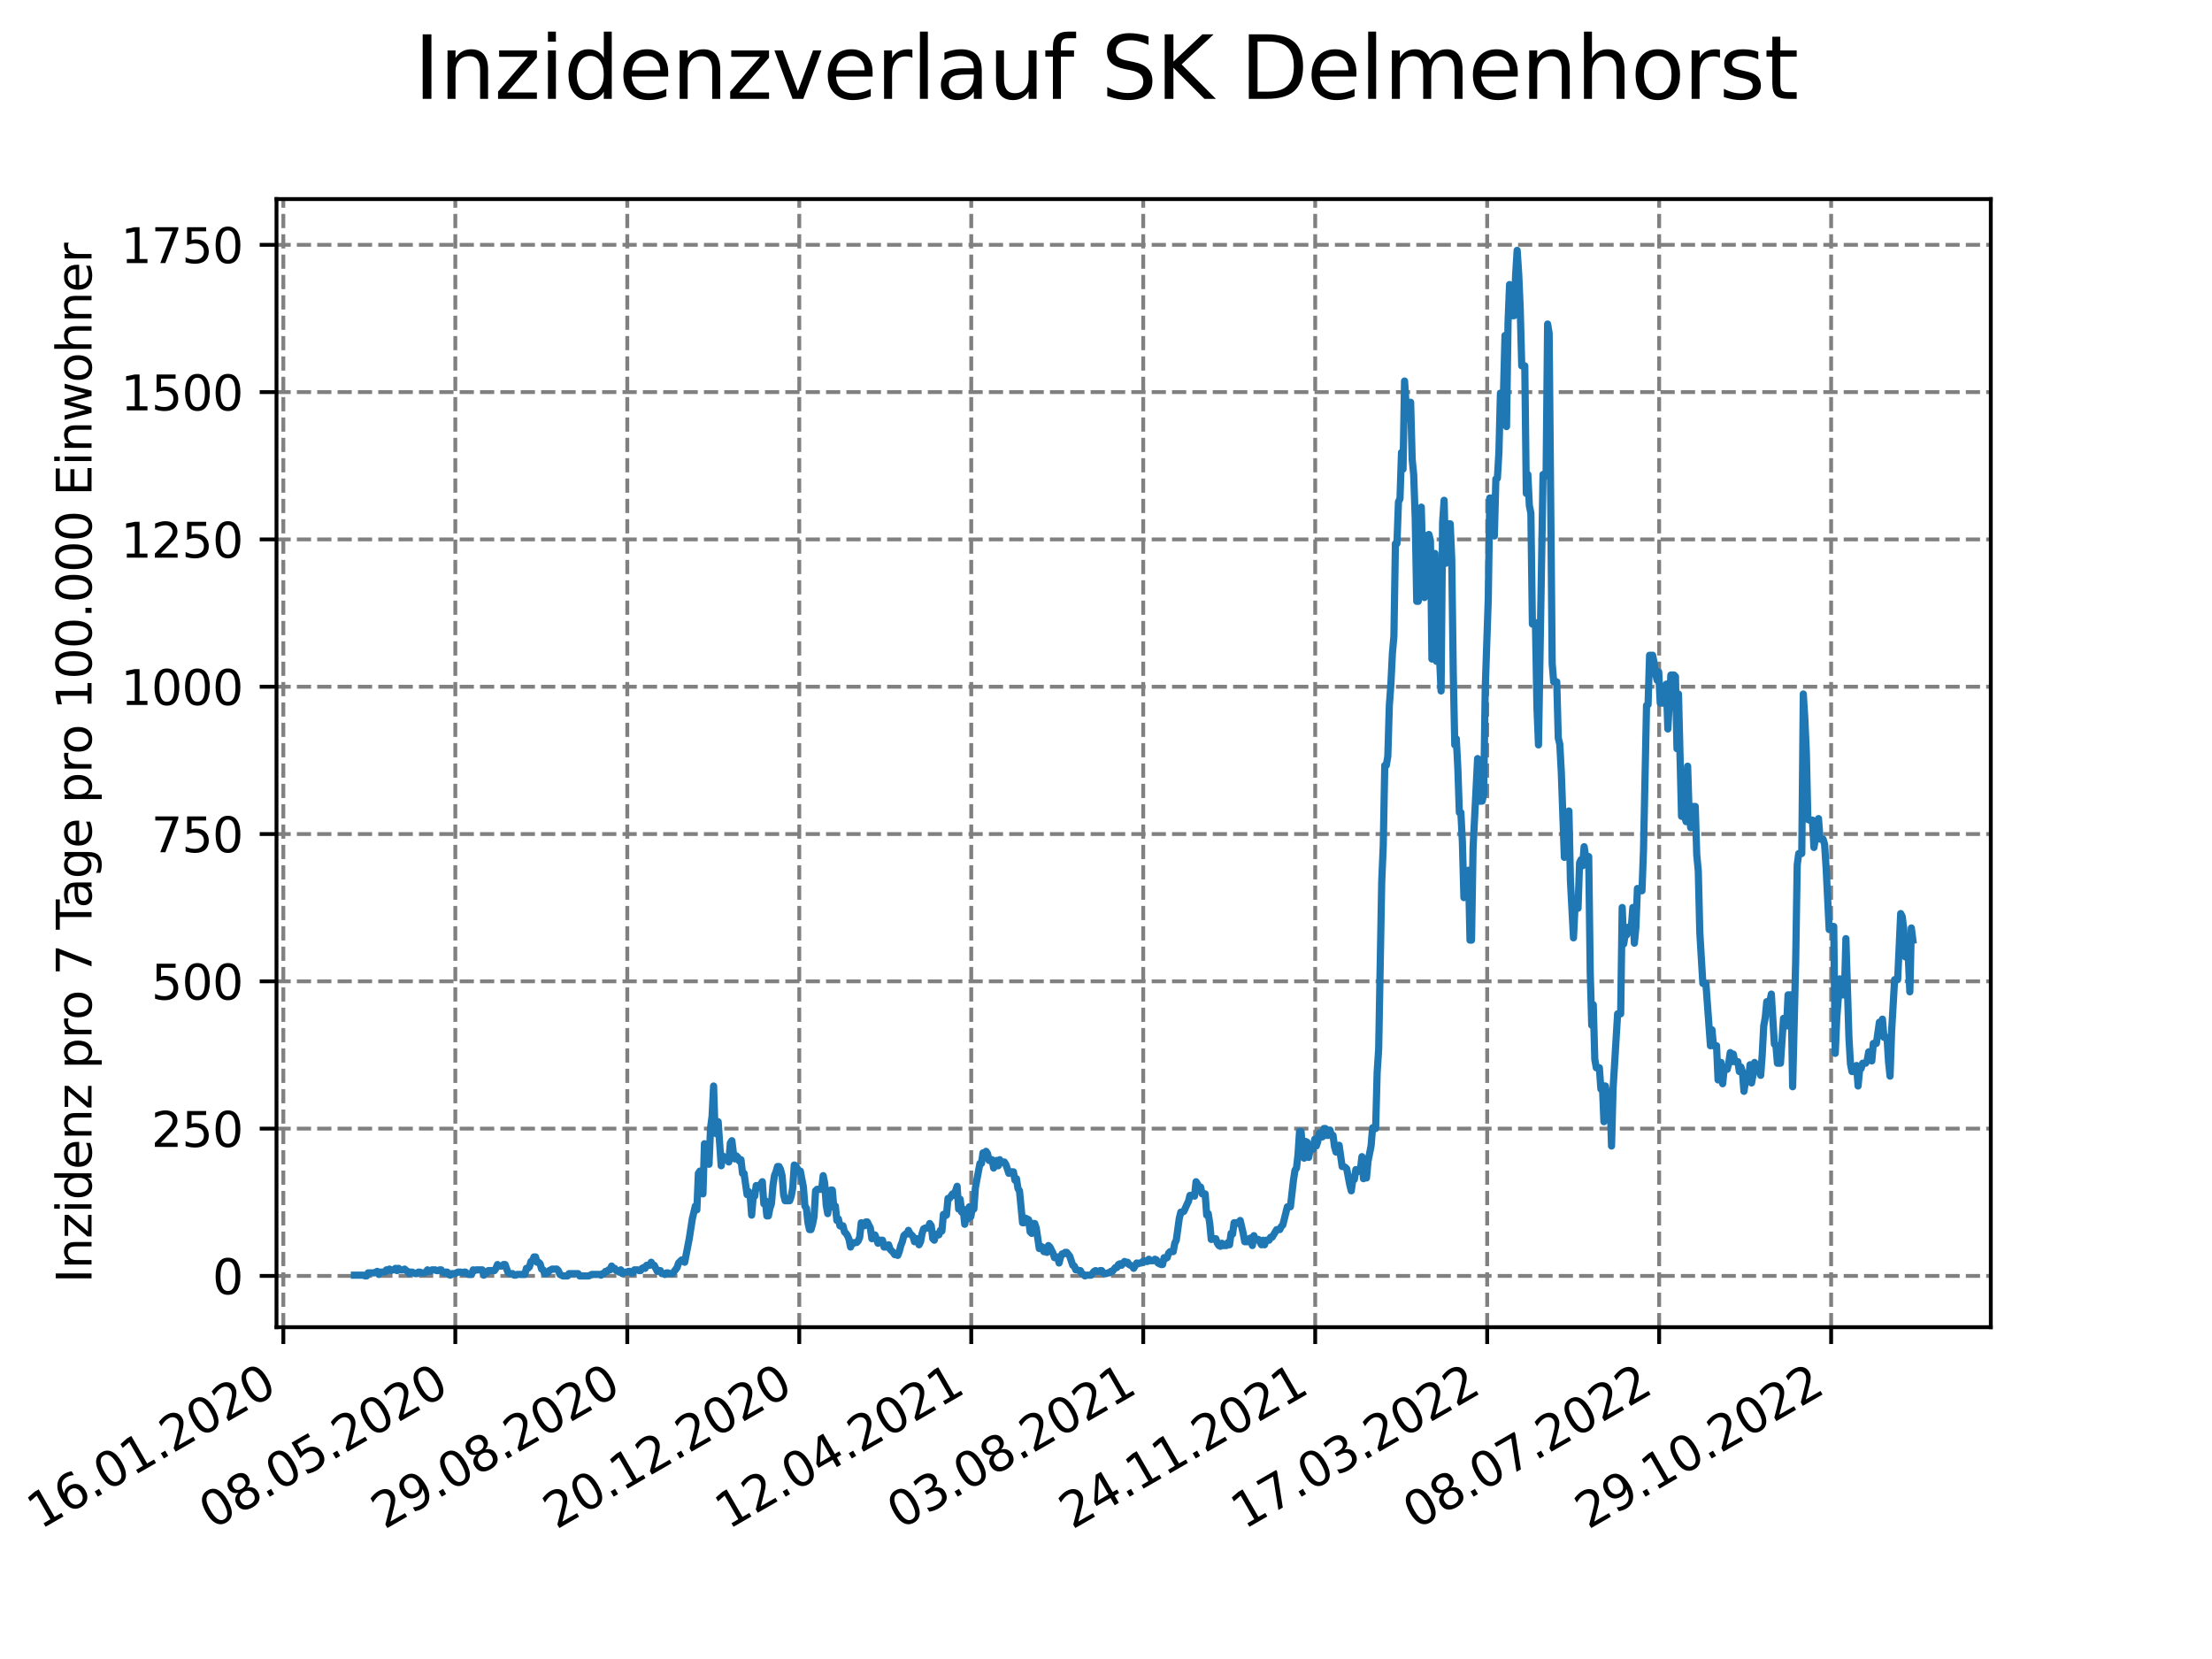 <?xml version="1.0" encoding="utf-8" standalone="no"?>
<!DOCTYPE svg PUBLIC "-//W3C//DTD SVG 1.1//EN"
  "http://www.w3.org/Graphics/SVG/1.1/DTD/svg11.dtd">
<svg xmlns:xlink="http://www.w3.org/1999/xlink" width="460.8pt" height="345.6pt" viewBox="0 0 460.8 345.6" xmlns="http://www.w3.org/2000/svg" version="1.1">
 <defs>
  <style type="text/css">*{stroke-linejoin: round; stroke-linecap: butt}</style>
 </defs>
 <g id="figure_1">
  <g id="patch_1">
   <path d="M 0 345.6 
L 460.8 345.6 
L 460.8 0 
L 0 0 
z
" style="fill: #ffffff"/>
  </g>
  <g id="axes_1">
   <g id="patch_2">
    <path d="M 57.6 276.48 
L 414.72 276.48 
L 414.72 41.472 
L 57.6 41.472 
z
" style="fill: #ffffff"/>
   </g>
   <g id="matplotlib.axis_1">
    <g id="xtick_1">
     <g id="line2d_1">
      <path d="M 59.024 276.48 
L 59.024 41.472 
" clip-path="url(#p17c57b63ce)" style="fill: none; stroke-dasharray: 2.96,1.28; stroke-dashoffset: 0; stroke: #808080; stroke-width: 0.8"/>
     </g>
     <g id="line2d_2">
      <defs>
       <path id="m2fcbf7b77a" d="M 0 0 
L 0 3.5 
" style="stroke: #000000; stroke-width: 0.8"/>
      </defs>
      <g>
       <use xlink:href="#m2fcbf7b77a" x="59.024" y="276.48" style="stroke: #000000; stroke-width: 0.8"/>
      </g>
     </g>
     <g id="text_1">
      <!-- 16.01.2020 -->
      <g transform="translate(8.399 318.689) rotate(-30) scale(0.1 -0.1)">
       <defs>
        <path id="DejaVuSans-31" d="M 794 531 
L 1825 531 
L 1825 4091 
L 703 3866 
L 703 4441 
L 1819 4666 
L 2450 4666 
L 2450 531 
L 3481 531 
L 3481 0 
L 794 0 
L 794 531 
z
" transform="scale(0.016)"/>
        <path id="DejaVuSans-36" d="M 2113 2584 
Q 1688 2584 1439 2293 
Q 1191 2003 1191 1497 
Q 1191 994 1439 701 
Q 1688 409 2113 409 
Q 2538 409 2786 701 
Q 3034 994 3034 1497 
Q 3034 2003 2786 2293 
Q 2538 2584 2113 2584 
z
M 3366 4563 
L 3366 3988 
Q 3128 4100 2886 4159 
Q 2644 4219 2406 4219 
Q 1781 4219 1451 3797 
Q 1122 3375 1075 2522 
Q 1259 2794 1537 2939 
Q 1816 3084 2150 3084 
Q 2853 3084 3261 2657 
Q 3669 2231 3669 1497 
Q 3669 778 3244 343 
Q 2819 -91 2113 -91 
Q 1303 -91 875 529 
Q 447 1150 447 2328 
Q 447 3434 972 4092 
Q 1497 4750 2381 4750 
Q 2619 4750 2861 4703 
Q 3103 4656 3366 4563 
z
" transform="scale(0.016)"/>
        <path id="DejaVuSans-2e" d="M 684 794 
L 1344 794 
L 1344 0 
L 684 0 
L 684 794 
z
" transform="scale(0.016)"/>
        <path id="DejaVuSans-30" d="M 2034 4250 
Q 1547 4250 1301 3770 
Q 1056 3291 1056 2328 
Q 1056 1369 1301 889 
Q 1547 409 2034 409 
Q 2525 409 2770 889 
Q 3016 1369 3016 2328 
Q 3016 3291 2770 3770 
Q 2525 4250 2034 4250 
z
M 2034 4750 
Q 2819 4750 3233 4129 
Q 3647 3509 3647 2328 
Q 3647 1150 3233 529 
Q 2819 -91 2034 -91 
Q 1250 -91 836 529 
Q 422 1150 422 2328 
Q 422 3509 836 4129 
Q 1250 4750 2034 4750 
z
" transform="scale(0.016)"/>
        <path id="DejaVuSans-32" d="M 1228 531 
L 3431 531 
L 3431 0 
L 469 0 
L 469 531 
Q 828 903 1448 1529 
Q 2069 2156 2228 2338 
Q 2531 2678 2651 2914 
Q 2772 3150 2772 3378 
Q 2772 3750 2511 3984 
Q 2250 4219 1831 4219 
Q 1534 4219 1204 4116 
Q 875 4013 500 3803 
L 500 4441 
Q 881 4594 1212 4672 
Q 1544 4750 1819 4750 
Q 2544 4750 2975 4387 
Q 3406 4025 3406 3419 
Q 3406 3131 3298 2873 
Q 3191 2616 2906 2266 
Q 2828 2175 2409 1742 
Q 1991 1309 1228 531 
z
" transform="scale(0.016)"/>
       </defs>
       <use xlink:href="#DejaVuSans-31"/>
       <use xlink:href="#DejaVuSans-36" x="63.623"/>
       <use xlink:href="#DejaVuSans-2e" x="127.246"/>
       <use xlink:href="#DejaVuSans-30" x="159.033"/>
       <use xlink:href="#DejaVuSans-31" x="222.656"/>
       <use xlink:href="#DejaVuSans-2e" x="286.279"/>
       <use xlink:href="#DejaVuSans-32" x="318.066"/>
       <use xlink:href="#DejaVuSans-30" x="381.689"/>
       <use xlink:href="#DejaVuSans-32" x="445.312"/>
       <use xlink:href="#DejaVuSans-30" x="508.936"/>
      </g>
     </g>
    </g>
    <g id="xtick_2">
     <g id="line2d_3">
      <path d="M 94.85 276.48 
L 94.85 41.472 
" clip-path="url(#p17c57b63ce)" style="fill: none; stroke-dasharray: 2.96,1.28; stroke-dashoffset: 0; stroke: #808080; stroke-width: 0.8"/>
     </g>
     <g id="line2d_4">
      <g>
       <use xlink:href="#m2fcbf7b77a" x="94.85" y="276.48" style="stroke: #000000; stroke-width: 0.8"/>
      </g>
     </g>
     <g id="text_2">
      <!-- 08.05.2020 -->
      <g transform="translate(44.225 318.689) rotate(-30) scale(0.1 -0.1)">
       <defs>
        <path id="DejaVuSans-38" d="M 2034 2216 
Q 1584 2216 1326 1975 
Q 1069 1734 1069 1313 
Q 1069 891 1326 650 
Q 1584 409 2034 409 
Q 2484 409 2743 651 
Q 3003 894 3003 1313 
Q 3003 1734 2745 1975 
Q 2488 2216 2034 2216 
z
M 1403 2484 
Q 997 2584 770 2862 
Q 544 3141 544 3541 
Q 544 4100 942 4425 
Q 1341 4750 2034 4750 
Q 2731 4750 3128 4425 
Q 3525 4100 3525 3541 
Q 3525 3141 3298 2862 
Q 3072 2584 2669 2484 
Q 3125 2378 3379 2068 
Q 3634 1759 3634 1313 
Q 3634 634 3220 271 
Q 2806 -91 2034 -91 
Q 1263 -91 848 271 
Q 434 634 434 1313 
Q 434 1759 690 2068 
Q 947 2378 1403 2484 
z
M 1172 3481 
Q 1172 3119 1398 2916 
Q 1625 2713 2034 2713 
Q 2441 2713 2670 2916 
Q 2900 3119 2900 3481 
Q 2900 3844 2670 4047 
Q 2441 4250 2034 4250 
Q 1625 4250 1398 4047 
Q 1172 3844 1172 3481 
z
" transform="scale(0.016)"/>
        <path id="DejaVuSans-35" d="M 691 4666 
L 3169 4666 
L 3169 4134 
L 1269 4134 
L 1269 2991 
Q 1406 3038 1543 3061 
Q 1681 3084 1819 3084 
Q 2600 3084 3056 2656 
Q 3513 2228 3513 1497 
Q 3513 744 3044 326 
Q 2575 -91 1722 -91 
Q 1428 -91 1123 -41 
Q 819 9 494 109 
L 494 744 
Q 775 591 1075 516 
Q 1375 441 1709 441 
Q 2250 441 2565 725 
Q 2881 1009 2881 1497 
Q 2881 1984 2565 2268 
Q 2250 2553 1709 2553 
Q 1456 2553 1204 2497 
Q 953 2441 691 2322 
L 691 4666 
z
" transform="scale(0.016)"/>
       </defs>
       <use xlink:href="#DejaVuSans-30"/>
       <use xlink:href="#DejaVuSans-38" x="63.623"/>
       <use xlink:href="#DejaVuSans-2e" x="127.246"/>
       <use xlink:href="#DejaVuSans-30" x="159.033"/>
       <use xlink:href="#DejaVuSans-35" x="222.656"/>
       <use xlink:href="#DejaVuSans-2e" x="286.279"/>
       <use xlink:href="#DejaVuSans-32" x="318.066"/>
       <use xlink:href="#DejaVuSans-30" x="381.689"/>
       <use xlink:href="#DejaVuSans-32" x="445.312"/>
       <use xlink:href="#DejaVuSans-30" x="508.936"/>
      </g>
     </g>
    </g>
    <g id="xtick_3">
     <g id="line2d_5">
      <path d="M 130.676 276.48 
L 130.676 41.472 
" clip-path="url(#p17c57b63ce)" style="fill: none; stroke-dasharray: 2.96,1.28; stroke-dashoffset: 0; stroke: #808080; stroke-width: 0.8"/>
     </g>
     <g id="line2d_6">
      <g>
       <use xlink:href="#m2fcbf7b77a" x="130.676" y="276.48" style="stroke: #000000; stroke-width: 0.8"/>
      </g>
     </g>
     <g id="text_3">
      <!-- 29.08.2020 -->
      <g transform="translate(80.051 318.689) rotate(-30) scale(0.1 -0.1)">
       <defs>
        <path id="DejaVuSans-39" d="M 703 97 
L 703 672 
Q 941 559 1184 500 
Q 1428 441 1663 441 
Q 2288 441 2617 861 
Q 2947 1281 2994 2138 
Q 2813 1869 2534 1725 
Q 2256 1581 1919 1581 
Q 1219 1581 811 2004 
Q 403 2428 403 3163 
Q 403 3881 828 4315 
Q 1253 4750 1959 4750 
Q 2769 4750 3195 4129 
Q 3622 3509 3622 2328 
Q 3622 1225 3098 567 
Q 2575 -91 1691 -91 
Q 1453 -91 1209 -44 
Q 966 3 703 97 
z
M 1959 2075 
Q 2384 2075 2632 2365 
Q 2881 2656 2881 3163 
Q 2881 3666 2632 3958 
Q 2384 4250 1959 4250 
Q 1534 4250 1286 3958 
Q 1038 3666 1038 3163 
Q 1038 2656 1286 2365 
Q 1534 2075 1959 2075 
z
" transform="scale(0.016)"/>
       </defs>
       <use xlink:href="#DejaVuSans-32"/>
       <use xlink:href="#DejaVuSans-39" x="63.623"/>
       <use xlink:href="#DejaVuSans-2e" x="127.246"/>
       <use xlink:href="#DejaVuSans-30" x="159.033"/>
       <use xlink:href="#DejaVuSans-38" x="222.656"/>
       <use xlink:href="#DejaVuSans-2e" x="286.279"/>
       <use xlink:href="#DejaVuSans-32" x="318.066"/>
       <use xlink:href="#DejaVuSans-30" x="381.689"/>
       <use xlink:href="#DejaVuSans-32" x="445.312"/>
       <use xlink:href="#DejaVuSans-30" x="508.936"/>
      </g>
     </g>
    </g>
    <g id="xtick_4">
     <g id="line2d_7">
      <path d="M 166.502 276.48 
L 166.502 41.472 
" clip-path="url(#p17c57b63ce)" style="fill: none; stroke-dasharray: 2.96,1.28; stroke-dashoffset: 0; stroke: #808080; stroke-width: 0.8"/>
     </g>
     <g id="line2d_8">
      <g>
       <use xlink:href="#m2fcbf7b77a" x="166.502" y="276.48" style="stroke: #000000; stroke-width: 0.8"/>
      </g>
     </g>
     <g id="text_4">
      <!-- 20.12.2020 -->
      <g transform="translate(115.877 318.689) rotate(-30) scale(0.1 -0.1)">
       <use xlink:href="#DejaVuSans-32"/>
       <use xlink:href="#DejaVuSans-30" x="63.623"/>
       <use xlink:href="#DejaVuSans-2e" x="127.246"/>
       <use xlink:href="#DejaVuSans-31" x="159.033"/>
       <use xlink:href="#DejaVuSans-32" x="222.656"/>
       <use xlink:href="#DejaVuSans-2e" x="286.279"/>
       <use xlink:href="#DejaVuSans-32" x="318.066"/>
       <use xlink:href="#DejaVuSans-30" x="381.689"/>
       <use xlink:href="#DejaVuSans-32" x="445.312"/>
       <use xlink:href="#DejaVuSans-30" x="508.936"/>
      </g>
     </g>
    </g>
    <g id="xtick_5">
     <g id="line2d_9">
      <path d="M 202.329 276.48 
L 202.329 41.472 
" clip-path="url(#p17c57b63ce)" style="fill: none; stroke-dasharray: 2.96,1.28; stroke-dashoffset: 0; stroke: #808080; stroke-width: 0.8"/>
     </g>
     <g id="line2d_10">
      <g>
       <use xlink:href="#m2fcbf7b77a" x="202.329" y="276.48" style="stroke: #000000; stroke-width: 0.8"/>
      </g>
     </g>
     <g id="text_5">
      <!-- 12.04.2021 -->
      <g transform="translate(151.703 318.689) rotate(-30) scale(0.1 -0.1)">
       <defs>
        <path id="DejaVuSans-34" d="M 2419 4116 
L 825 1625 
L 2419 1625 
L 2419 4116 
z
M 2253 4666 
L 3047 4666 
L 3047 1625 
L 3713 1625 
L 3713 1100 
L 3047 1100 
L 3047 0 
L 2419 0 
L 2419 1100 
L 313 1100 
L 313 1709 
L 2253 4666 
z
" transform="scale(0.016)"/>
       </defs>
       <use xlink:href="#DejaVuSans-31"/>
       <use xlink:href="#DejaVuSans-32" x="63.623"/>
       <use xlink:href="#DejaVuSans-2e" x="127.246"/>
       <use xlink:href="#DejaVuSans-30" x="159.033"/>
       <use xlink:href="#DejaVuSans-34" x="222.656"/>
       <use xlink:href="#DejaVuSans-2e" x="286.279"/>
       <use xlink:href="#DejaVuSans-32" x="318.066"/>
       <use xlink:href="#DejaVuSans-30" x="381.689"/>
       <use xlink:href="#DejaVuSans-32" x="445.312"/>
       <use xlink:href="#DejaVuSans-31" x="508.936"/>
      </g>
     </g>
    </g>
    <g id="xtick_6">
     <g id="line2d_11">
      <path d="M 238.155 276.48 
L 238.155 41.472 
" clip-path="url(#p17c57b63ce)" style="fill: none; stroke-dasharray: 2.96,1.28; stroke-dashoffset: 0; stroke: #808080; stroke-width: 0.8"/>
     </g>
     <g id="line2d_12">
      <g>
       <use xlink:href="#m2fcbf7b77a" x="238.155" y="276.48" style="stroke: #000000; stroke-width: 0.8"/>
      </g>
     </g>
     <g id="text_6">
      <!-- 03.08.2021 -->
      <g transform="translate(187.53 318.689) rotate(-30) scale(0.1 -0.1)">
       <defs>
        <path id="DejaVuSans-33" d="M 2597 2516 
Q 3050 2419 3304 2112 
Q 3559 1806 3559 1356 
Q 3559 666 3084 287 
Q 2609 -91 1734 -91 
Q 1441 -91 1130 -33 
Q 819 25 488 141 
L 488 750 
Q 750 597 1062 519 
Q 1375 441 1716 441 
Q 2309 441 2620 675 
Q 2931 909 2931 1356 
Q 2931 1769 2642 2001 
Q 2353 2234 1838 2234 
L 1294 2234 
L 1294 2753 
L 1863 2753 
Q 2328 2753 2575 2939 
Q 2822 3125 2822 3475 
Q 2822 3834 2567 4026 
Q 2313 4219 1838 4219 
Q 1578 4219 1281 4162 
Q 984 4106 628 3988 
L 628 4550 
Q 988 4650 1302 4700 
Q 1616 4750 1894 4750 
Q 2613 4750 3031 4423 
Q 3450 4097 3450 3541 
Q 3450 3153 3228 2886 
Q 3006 2619 2597 2516 
z
" transform="scale(0.016)"/>
       </defs>
       <use xlink:href="#DejaVuSans-30"/>
       <use xlink:href="#DejaVuSans-33" x="63.623"/>
       <use xlink:href="#DejaVuSans-2e" x="127.246"/>
       <use xlink:href="#DejaVuSans-30" x="159.033"/>
       <use xlink:href="#DejaVuSans-38" x="222.656"/>
       <use xlink:href="#DejaVuSans-2e" x="286.279"/>
       <use xlink:href="#DejaVuSans-32" x="318.066"/>
       <use xlink:href="#DejaVuSans-30" x="381.689"/>
       <use xlink:href="#DejaVuSans-32" x="445.312"/>
       <use xlink:href="#DejaVuSans-31" x="508.936"/>
      </g>
     </g>
    </g>
    <g id="xtick_7">
     <g id="line2d_13">
      <path d="M 273.981 276.48 
L 273.981 41.472 
" clip-path="url(#p17c57b63ce)" style="fill: none; stroke-dasharray: 2.96,1.28; stroke-dashoffset: 0; stroke: #808080; stroke-width: 0.8"/>
     </g>
     <g id="line2d_14">
      <g>
       <use xlink:href="#m2fcbf7b77a" x="273.981" y="276.48" style="stroke: #000000; stroke-width: 0.8"/>
      </g>
     </g>
     <g id="text_7">
      <!-- 24.11.2021 -->
      <g transform="translate(223.356 318.689) rotate(-30) scale(0.1 -0.1)">
       <use xlink:href="#DejaVuSans-32"/>
       <use xlink:href="#DejaVuSans-34" x="63.623"/>
       <use xlink:href="#DejaVuSans-2e" x="127.246"/>
       <use xlink:href="#DejaVuSans-31" x="159.033"/>
       <use xlink:href="#DejaVuSans-31" x="222.656"/>
       <use xlink:href="#DejaVuSans-2e" x="286.279"/>
       <use xlink:href="#DejaVuSans-32" x="318.066"/>
       <use xlink:href="#DejaVuSans-30" x="381.689"/>
       <use xlink:href="#DejaVuSans-32" x="445.312"/>
       <use xlink:href="#DejaVuSans-31" x="508.936"/>
      </g>
     </g>
    </g>
    <g id="xtick_8">
     <g id="line2d_15">
      <path d="M 309.807 276.48 
L 309.807 41.472 
" clip-path="url(#p17c57b63ce)" style="fill: none; stroke-dasharray: 2.96,1.28; stroke-dashoffset: 0; stroke: #808080; stroke-width: 0.8"/>
     </g>
     <g id="line2d_16">
      <g>
       <use xlink:href="#m2fcbf7b77a" x="309.807" y="276.48" style="stroke: #000000; stroke-width: 0.8"/>
      </g>
     </g>
     <g id="text_8">
      <!-- 17.03.2022 -->
      <g transform="translate(259.182 318.689) rotate(-30) scale(0.1 -0.1)">
       <defs>
        <path id="DejaVuSans-37" d="M 525 4666 
L 3525 4666 
L 3525 4397 
L 1831 0 
L 1172 0 
L 2766 4134 
L 525 4134 
L 525 4666 
z
" transform="scale(0.016)"/>
       </defs>
       <use xlink:href="#DejaVuSans-31"/>
       <use xlink:href="#DejaVuSans-37" x="63.623"/>
       <use xlink:href="#DejaVuSans-2e" x="127.246"/>
       <use xlink:href="#DejaVuSans-30" x="159.033"/>
       <use xlink:href="#DejaVuSans-33" x="222.656"/>
       <use xlink:href="#DejaVuSans-2e" x="286.279"/>
       <use xlink:href="#DejaVuSans-32" x="318.066"/>
       <use xlink:href="#DejaVuSans-30" x="381.689"/>
       <use xlink:href="#DejaVuSans-32" x="445.312"/>
       <use xlink:href="#DejaVuSans-32" x="508.936"/>
      </g>
     </g>
    </g>
    <g id="xtick_9">
     <g id="line2d_17">
      <path d="M 345.633 276.48 
L 345.633 41.472 
" clip-path="url(#p17c57b63ce)" style="fill: none; stroke-dasharray: 2.96,1.28; stroke-dashoffset: 0; stroke: #808080; stroke-width: 0.8"/>
     </g>
     <g id="line2d_18">
      <g>
       <use xlink:href="#m2fcbf7b77a" x="345.633" y="276.48" style="stroke: #000000; stroke-width: 0.8"/>
      </g>
     </g>
     <g id="text_9">
      <!-- 08.07.2022 -->
      <g transform="translate(295.008 318.689) rotate(-30) scale(0.1 -0.1)">
       <use xlink:href="#DejaVuSans-30"/>
       <use xlink:href="#DejaVuSans-38" x="63.623"/>
       <use xlink:href="#DejaVuSans-2e" x="127.246"/>
       <use xlink:href="#DejaVuSans-30" x="159.033"/>
       <use xlink:href="#DejaVuSans-37" x="222.656"/>
       <use xlink:href="#DejaVuSans-2e" x="286.279"/>
       <use xlink:href="#DejaVuSans-32" x="318.066"/>
       <use xlink:href="#DejaVuSans-30" x="381.689"/>
       <use xlink:href="#DejaVuSans-32" x="445.312"/>
       <use xlink:href="#DejaVuSans-32" x="508.936"/>
      </g>
     </g>
    </g>
    <g id="xtick_10">
     <g id="line2d_19">
      <path d="M 381.459 276.48 
L 381.459 41.472 
" clip-path="url(#p17c57b63ce)" style="fill: none; stroke-dasharray: 2.96,1.28; stroke-dashoffset: 0; stroke: #808080; stroke-width: 0.8"/>
     </g>
     <g id="line2d_20">
      <g>
       <use xlink:href="#m2fcbf7b77a" x="381.459" y="276.48" style="stroke: #000000; stroke-width: 0.8"/>
      </g>
     </g>
     <g id="text_10">
      <!-- 29.10.2022 -->
      <g transform="translate(330.834 318.689) rotate(-30) scale(0.1 -0.1)">
       <use xlink:href="#DejaVuSans-32"/>
       <use xlink:href="#DejaVuSans-39" x="63.623"/>
       <use xlink:href="#DejaVuSans-2e" x="127.246"/>
       <use xlink:href="#DejaVuSans-31" x="159.033"/>
       <use xlink:href="#DejaVuSans-30" x="222.656"/>
       <use xlink:href="#DejaVuSans-2e" x="286.279"/>
       <use xlink:href="#DejaVuSans-32" x="318.066"/>
       <use xlink:href="#DejaVuSans-30" x="381.689"/>
       <use xlink:href="#DejaVuSans-32" x="445.312"/>
       <use xlink:href="#DejaVuSans-32" x="508.936"/>
      </g>
     </g>
    </g>
   </g>
   <g id="matplotlib.axis_2">
    <g id="ytick_1">
     <g id="line2d_21">
      <path d="M 57.6 265.798 
L 414.72 265.798 
" clip-path="url(#p17c57b63ce)" style="fill: none; stroke-dasharray: 2.96,1.28; stroke-dashoffset: 0; stroke: #808080; stroke-width: 0.8"/>
     </g>
     <g id="line2d_22">
      <defs>
       <path id="m9d7d6c6b9c" d="M 0 0 
L -3.5 0 
" style="stroke: #000000; stroke-width: 0.8"/>
      </defs>
      <g>
       <use xlink:href="#m9d7d6c6b9c" x="57.6" y="265.798" style="stroke: #000000; stroke-width: 0.8"/>
      </g>
     </g>
     <g id="text_11">
      <!-- 0 -->
      <g transform="translate(44.237 269.597) scale(0.1 -0.1)">
       <use xlink:href="#DejaVuSans-30"/>
      </g>
     </g>
    </g>
    <g id="ytick_2">
     <g id="line2d_23">
      <path d="M 57.6 235.113 
L 414.72 235.113 
" clip-path="url(#p17c57b63ce)" style="fill: none; stroke-dasharray: 2.96,1.28; stroke-dashoffset: 0; stroke: #808080; stroke-width: 0.8"/>
     </g>
     <g id="line2d_24">
      <g>
       <use xlink:href="#m9d7d6c6b9c" x="57.6" y="235.113" style="stroke: #000000; stroke-width: 0.8"/>
      </g>
     </g>
     <g id="text_12">
      <!-- 250 -->
      <g transform="translate(31.512 238.912) scale(0.1 -0.1)">
       <use xlink:href="#DejaVuSans-32"/>
       <use xlink:href="#DejaVuSans-35" x="63.623"/>
       <use xlink:href="#DejaVuSans-30" x="127.246"/>
      </g>
     </g>
    </g>
    <g id="ytick_3">
     <g id="line2d_25">
      <path d="M 57.6 204.427 
L 414.72 204.427 
" clip-path="url(#p17c57b63ce)" style="fill: none; stroke-dasharray: 2.96,1.28; stroke-dashoffset: 0; stroke: #808080; stroke-width: 0.8"/>
     </g>
     <g id="line2d_26">
      <g>
       <use xlink:href="#m9d7d6c6b9c" x="57.6" y="204.427" style="stroke: #000000; stroke-width: 0.8"/>
      </g>
     </g>
     <g id="text_13">
      <!-- 500 -->
      <g transform="translate(31.512 208.227) scale(0.1 -0.1)">
       <use xlink:href="#DejaVuSans-35"/>
       <use xlink:href="#DejaVuSans-30" x="63.623"/>
       <use xlink:href="#DejaVuSans-30" x="127.246"/>
      </g>
     </g>
    </g>
    <g id="ytick_4">
     <g id="line2d_27">
      <path d="M 57.6 173.742 
L 414.72 173.742 
" clip-path="url(#p17c57b63ce)" style="fill: none; stroke-dasharray: 2.96,1.28; stroke-dashoffset: 0; stroke: #808080; stroke-width: 0.8"/>
     </g>
     <g id="line2d_28">
      <g>
       <use xlink:href="#m9d7d6c6b9c" x="57.6" y="173.742" style="stroke: #000000; stroke-width: 0.8"/>
      </g>
     </g>
     <g id="text_14">
      <!-- 750 -->
      <g transform="translate(31.512 177.542) scale(0.1 -0.1)">
       <use xlink:href="#DejaVuSans-37"/>
       <use xlink:href="#DejaVuSans-35" x="63.623"/>
       <use xlink:href="#DejaVuSans-30" x="127.246"/>
      </g>
     </g>
    </g>
    <g id="ytick_5">
     <g id="line2d_29">
      <path d="M 57.6 143.057 
L 414.72 143.057 
" clip-path="url(#p17c57b63ce)" style="fill: none; stroke-dasharray: 2.96,1.28; stroke-dashoffset: 0; stroke: #808080; stroke-width: 0.8"/>
     </g>
     <g id="line2d_30">
      <g>
       <use xlink:href="#m9d7d6c6b9c" x="57.6" y="143.057" style="stroke: #000000; stroke-width: 0.8"/>
      </g>
     </g>
     <g id="text_15">
      <!-- 1000 -->
      <g transform="translate(25.15 146.856) scale(0.1 -0.1)">
       <use xlink:href="#DejaVuSans-31"/>
       <use xlink:href="#DejaVuSans-30" x="63.623"/>
       <use xlink:href="#DejaVuSans-30" x="127.246"/>
       <use xlink:href="#DejaVuSans-30" x="190.869"/>
      </g>
     </g>
    </g>
    <g id="ytick_6">
     <g id="line2d_31">
      <path d="M 57.6 112.372 
L 414.72 112.372 
" clip-path="url(#p17c57b63ce)" style="fill: none; stroke-dasharray: 2.96,1.28; stroke-dashoffset: 0; stroke: #808080; stroke-width: 0.8"/>
     </g>
     <g id="line2d_32">
      <g>
       <use xlink:href="#m9d7d6c6b9c" x="57.6" y="112.372" style="stroke: #000000; stroke-width: 0.8"/>
      </g>
     </g>
     <g id="text_16">
      <!-- 1250 -->
      <g transform="translate(25.15 116.171) scale(0.1 -0.1)">
       <use xlink:href="#DejaVuSans-31"/>
       <use xlink:href="#DejaVuSans-32" x="63.623"/>
       <use xlink:href="#DejaVuSans-35" x="127.246"/>
       <use xlink:href="#DejaVuSans-30" x="190.869"/>
      </g>
     </g>
    </g>
    <g id="ytick_7">
     <g id="line2d_33">
      <path d="M 57.6 81.687 
L 414.72 81.687 
" clip-path="url(#p17c57b63ce)" style="fill: none; stroke-dasharray: 2.96,1.28; stroke-dashoffset: 0; stroke: #808080; stroke-width: 0.8"/>
     </g>
     <g id="line2d_34">
      <g>
       <use xlink:href="#m9d7d6c6b9c" x="57.6" y="81.687" style="stroke: #000000; stroke-width: 0.8"/>
      </g>
     </g>
     <g id="text_17">
      <!-- 1500 -->
      <g transform="translate(25.15 85.486) scale(0.1 -0.1)">
       <use xlink:href="#DejaVuSans-31"/>
       <use xlink:href="#DejaVuSans-35" x="63.623"/>
       <use xlink:href="#DejaVuSans-30" x="127.246"/>
       <use xlink:href="#DejaVuSans-30" x="190.869"/>
      </g>
     </g>
    </g>
    <g id="ytick_8">
     <g id="line2d_35">
      <path d="M 57.6 51.002 
L 414.72 51.002 
" clip-path="url(#p17c57b63ce)" style="fill: none; stroke-dasharray: 2.96,1.28; stroke-dashoffset: 0; stroke: #808080; stroke-width: 0.8"/>
     </g>
     <g id="line2d_36">
      <g>
       <use xlink:href="#m9d7d6c6b9c" x="57.6" y="51.002" style="stroke: #000000; stroke-width: 0.8"/>
      </g>
     </g>
     <g id="text_18">
      <!-- 1750 -->
      <g transform="translate(25.15 54.801) scale(0.1 -0.1)">
       <use xlink:href="#DejaVuSans-31"/>
       <use xlink:href="#DejaVuSans-37" x="63.623"/>
       <use xlink:href="#DejaVuSans-35" x="127.246"/>
       <use xlink:href="#DejaVuSans-30" x="190.869"/>
      </g>
     </g>
    </g>
    <g id="text_19">
     <!-- Inzidenz pro 7 Tage pro 100.000 Einwohner -->
     <g transform="translate(19.07 267.301) rotate(-90) scale(0.1 -0.1)">
      <defs>
       <path id="DejaVuSans-49" d="M 628 4666 
L 1259 4666 
L 1259 0 
L 628 0 
L 628 4666 
z
" transform="scale(0.016)"/>
       <path id="DejaVuSans-6e" d="M 3513 2113 
L 3513 0 
L 2938 0 
L 2938 2094 
Q 2938 2591 2744 2837 
Q 2550 3084 2163 3084 
Q 1697 3084 1428 2787 
Q 1159 2491 1159 1978 
L 1159 0 
L 581 0 
L 581 3500 
L 1159 3500 
L 1159 2956 
Q 1366 3272 1645 3428 
Q 1925 3584 2291 3584 
Q 2894 3584 3203 3211 
Q 3513 2838 3513 2113 
z
" transform="scale(0.016)"/>
       <path id="DejaVuSans-7a" d="M 353 3500 
L 3084 3500 
L 3084 2975 
L 922 459 
L 3084 459 
L 3084 0 
L 275 0 
L 275 525 
L 2438 3041 
L 353 3041 
L 353 3500 
z
" transform="scale(0.016)"/>
       <path id="DejaVuSans-69" d="M 603 3500 
L 1178 3500 
L 1178 0 
L 603 0 
L 603 3500 
z
M 603 4863 
L 1178 4863 
L 1178 4134 
L 603 4134 
L 603 4863 
z
" transform="scale(0.016)"/>
       <path id="DejaVuSans-64" d="M 2906 2969 
L 2906 4863 
L 3481 4863 
L 3481 0 
L 2906 0 
L 2906 525 
Q 2725 213 2448 61 
Q 2172 -91 1784 -91 
Q 1150 -91 751 415 
Q 353 922 353 1747 
Q 353 2572 751 3078 
Q 1150 3584 1784 3584 
Q 2172 3584 2448 3432 
Q 2725 3281 2906 2969 
z
M 947 1747 
Q 947 1113 1208 752 
Q 1469 391 1925 391 
Q 2381 391 2643 752 
Q 2906 1113 2906 1747 
Q 2906 2381 2643 2742 
Q 2381 3103 1925 3103 
Q 1469 3103 1208 2742 
Q 947 2381 947 1747 
z
" transform="scale(0.016)"/>
       <path id="DejaVuSans-65" d="M 3597 1894 
L 3597 1613 
L 953 1613 
Q 991 1019 1311 708 
Q 1631 397 2203 397 
Q 2534 397 2845 478 
Q 3156 559 3463 722 
L 3463 178 
Q 3153 47 2828 -22 
Q 2503 -91 2169 -91 
Q 1331 -91 842 396 
Q 353 884 353 1716 
Q 353 2575 817 3079 
Q 1281 3584 2069 3584 
Q 2775 3584 3186 3129 
Q 3597 2675 3597 1894 
z
M 3022 2063 
Q 3016 2534 2758 2815 
Q 2500 3097 2075 3097 
Q 1594 3097 1305 2825 
Q 1016 2553 972 2059 
L 3022 2063 
z
" transform="scale(0.016)"/>
       <path id="DejaVuSans-20" transform="scale(0.016)"/>
       <path id="DejaVuSans-70" d="M 1159 525 
L 1159 -1331 
L 581 -1331 
L 581 3500 
L 1159 3500 
L 1159 2969 
Q 1341 3281 1617 3432 
Q 1894 3584 2278 3584 
Q 2916 3584 3314 3078 
Q 3713 2572 3713 1747 
Q 3713 922 3314 415 
Q 2916 -91 2278 -91 
Q 1894 -91 1617 61 
Q 1341 213 1159 525 
z
M 3116 1747 
Q 3116 2381 2855 2742 
Q 2594 3103 2138 3103 
Q 1681 3103 1420 2742 
Q 1159 2381 1159 1747 
Q 1159 1113 1420 752 
Q 1681 391 2138 391 
Q 2594 391 2855 752 
Q 3116 1113 3116 1747 
z
" transform="scale(0.016)"/>
       <path id="DejaVuSans-72" d="M 2631 2963 
Q 2534 3019 2420 3045 
Q 2306 3072 2169 3072 
Q 1681 3072 1420 2755 
Q 1159 2438 1159 1844 
L 1159 0 
L 581 0 
L 581 3500 
L 1159 3500 
L 1159 2956 
Q 1341 3275 1631 3429 
Q 1922 3584 2338 3584 
Q 2397 3584 2469 3576 
Q 2541 3569 2628 3553 
L 2631 2963 
z
" transform="scale(0.016)"/>
       <path id="DejaVuSans-6f" d="M 1959 3097 
Q 1497 3097 1228 2736 
Q 959 2375 959 1747 
Q 959 1119 1226 758 
Q 1494 397 1959 397 
Q 2419 397 2687 759 
Q 2956 1122 2956 1747 
Q 2956 2369 2687 2733 
Q 2419 3097 1959 3097 
z
M 1959 3584 
Q 2709 3584 3137 3096 
Q 3566 2609 3566 1747 
Q 3566 888 3137 398 
Q 2709 -91 1959 -91 
Q 1206 -91 779 398 
Q 353 888 353 1747 
Q 353 2609 779 3096 
Q 1206 3584 1959 3584 
z
" transform="scale(0.016)"/>
       <path id="DejaVuSans-54" d="M -19 4666 
L 3928 4666 
L 3928 4134 
L 2272 4134 
L 2272 0 
L 1638 0 
L 1638 4134 
L -19 4134 
L -19 4666 
z
" transform="scale(0.016)"/>
       <path id="DejaVuSans-61" d="M 2194 1759 
Q 1497 1759 1228 1600 
Q 959 1441 959 1056 
Q 959 750 1161 570 
Q 1363 391 1709 391 
Q 2188 391 2477 730 
Q 2766 1069 2766 1631 
L 2766 1759 
L 2194 1759 
z
M 3341 1997 
L 3341 0 
L 2766 0 
L 2766 531 
Q 2569 213 2275 61 
Q 1981 -91 1556 -91 
Q 1019 -91 701 211 
Q 384 513 384 1019 
Q 384 1609 779 1909 
Q 1175 2209 1959 2209 
L 2766 2209 
L 2766 2266 
Q 2766 2663 2505 2880 
Q 2244 3097 1772 3097 
Q 1472 3097 1187 3025 
Q 903 2953 641 2809 
L 641 3341 
Q 956 3463 1253 3523 
Q 1550 3584 1831 3584 
Q 2591 3584 2966 3190 
Q 3341 2797 3341 1997 
z
" transform="scale(0.016)"/>
       <path id="DejaVuSans-67" d="M 2906 1791 
Q 2906 2416 2648 2759 
Q 2391 3103 1925 3103 
Q 1463 3103 1205 2759 
Q 947 2416 947 1791 
Q 947 1169 1205 825 
Q 1463 481 1925 481 
Q 2391 481 2648 825 
Q 2906 1169 2906 1791 
z
M 3481 434 
Q 3481 -459 3084 -895 
Q 2688 -1331 1869 -1331 
Q 1566 -1331 1297 -1286 
Q 1028 -1241 775 -1147 
L 775 -588 
Q 1028 -725 1275 -790 
Q 1522 -856 1778 -856 
Q 2344 -856 2625 -561 
Q 2906 -266 2906 331 
L 2906 616 
Q 2728 306 2450 153 
Q 2172 0 1784 0 
Q 1141 0 747 490 
Q 353 981 353 1791 
Q 353 2603 747 3093 
Q 1141 3584 1784 3584 
Q 2172 3584 2450 3431 
Q 2728 3278 2906 2969 
L 2906 3500 
L 3481 3500 
L 3481 434 
z
" transform="scale(0.016)"/>
       <path id="DejaVuSans-45" d="M 628 4666 
L 3578 4666 
L 3578 4134 
L 1259 4134 
L 1259 2753 
L 3481 2753 
L 3481 2222 
L 1259 2222 
L 1259 531 
L 3634 531 
L 3634 0 
L 628 0 
L 628 4666 
z
" transform="scale(0.016)"/>
       <path id="DejaVuSans-77" d="M 269 3500 
L 844 3500 
L 1563 769 
L 2278 3500 
L 2956 3500 
L 3675 769 
L 4391 3500 
L 4966 3500 
L 4050 0 
L 3372 0 
L 2619 2869 
L 1863 0 
L 1184 0 
L 269 3500 
z
" transform="scale(0.016)"/>
       <path id="DejaVuSans-68" d="M 3513 2113 
L 3513 0 
L 2938 0 
L 2938 2094 
Q 2938 2591 2744 2837 
Q 2550 3084 2163 3084 
Q 1697 3084 1428 2787 
Q 1159 2491 1159 1978 
L 1159 0 
L 581 0 
L 581 4863 
L 1159 4863 
L 1159 2956 
Q 1366 3272 1645 3428 
Q 1925 3584 2291 3584 
Q 2894 3584 3203 3211 
Q 3513 2838 3513 2113 
z
" transform="scale(0.016)"/>
      </defs>
      <use xlink:href="#DejaVuSans-49"/>
      <use xlink:href="#DejaVuSans-6e" x="29.492"/>
      <use xlink:href="#DejaVuSans-7a" x="92.871"/>
      <use xlink:href="#DejaVuSans-69" x="145.361"/>
      <use xlink:href="#DejaVuSans-64" x="173.145"/>
      <use xlink:href="#DejaVuSans-65" x="236.621"/>
      <use xlink:href="#DejaVuSans-6e" x="298.145"/>
      <use xlink:href="#DejaVuSans-7a" x="361.523"/>
      <use xlink:href="#DejaVuSans-20" x="414.014"/>
      <use xlink:href="#DejaVuSans-70" x="445.801"/>
      <use xlink:href="#DejaVuSans-72" x="509.277"/>
      <use xlink:href="#DejaVuSans-6f" x="548.141"/>
      <use xlink:href="#DejaVuSans-20" x="609.322"/>
      <use xlink:href="#DejaVuSans-37" x="641.109"/>
      <use xlink:href="#DejaVuSans-20" x="704.732"/>
      <use xlink:href="#DejaVuSans-54" x="736.52"/>
      <use xlink:href="#DejaVuSans-61" x="781.104"/>
      <use xlink:href="#DejaVuSans-67" x="842.383"/>
      <use xlink:href="#DejaVuSans-65" x="905.859"/>
      <use xlink:href="#DejaVuSans-20" x="967.383"/>
      <use xlink:href="#DejaVuSans-70" x="999.17"/>
      <use xlink:href="#DejaVuSans-72" x="1062.646"/>
      <use xlink:href="#DejaVuSans-6f" x="1101.51"/>
      <use xlink:href="#DejaVuSans-20" x="1162.691"/>
      <use xlink:href="#DejaVuSans-31" x="1194.479"/>
      <use xlink:href="#DejaVuSans-30" x="1258.102"/>
      <use xlink:href="#DejaVuSans-30" x="1321.725"/>
      <use xlink:href="#DejaVuSans-2e" x="1385.348"/>
      <use xlink:href="#DejaVuSans-30" x="1417.135"/>
      <use xlink:href="#DejaVuSans-30" x="1480.758"/>
      <use xlink:href="#DejaVuSans-30" x="1544.381"/>
      <use xlink:href="#DejaVuSans-20" x="1608.004"/>
      <use xlink:href="#DejaVuSans-45" x="1639.791"/>
      <use xlink:href="#DejaVuSans-69" x="1702.975"/>
      <use xlink:href="#DejaVuSans-6e" x="1730.758"/>
      <use xlink:href="#DejaVuSans-77" x="1794.137"/>
      <use xlink:href="#DejaVuSans-6f" x="1875.924"/>
      <use xlink:href="#DejaVuSans-68" x="1937.105"/>
      <use xlink:href="#DejaVuSans-6e" x="2000.484"/>
      <use xlink:href="#DejaVuSans-65" x="2063.863"/>
      <use xlink:href="#DejaVuSans-72" x="2125.387"/>
     </g>
    </g>
   </g>
   <g id="line2d_37">
    <path d="M 73.833 265.64 
L 75.735 265.64 
L 76.052 265.798 
L 76.369 265.798 
L 76.686 265.165 
L 77.954 265.165 
L 78.588 264.848 
L 78.905 265.481 
L 79.222 265.007 
L 80.174 265.007 
L 80.491 264.532 
L 80.808 264.69 
L 81.125 264.374 
L 81.442 264.69 
L 81.759 264.532 
L 82.076 264.532 
L 82.393 264.215 
L 82.71 264.69 
L 83.027 264.215 
L 83.344 264.532 
L 83.978 264.532 
L 84.295 264.374 
L 84.612 264.69 
L 84.929 264.848 
L 85.246 265.323 
L 85.563 265.007 
L 85.88 265.007 
L 86.515 265.323 
L 86.832 265.323 
L 87.149 265.007 
L 87.466 265.007 
L 87.783 265.165 
L 88.417 265.165 
L 88.734 265.007 
L 89.051 264.532 
L 89.368 264.848 
L 89.685 264.848 
L 90.002 264.532 
L 90.636 264.532 
L 90.953 264.69 
L 91.27 264.69 
L 91.587 264.532 
L 91.904 264.532 
L 92.221 265.007 
L 92.538 265.165 
L 92.855 265.007 
L 93.172 265.007 
L 93.49 265.481 
L 93.807 265.64 
L 94.124 265.323 
L 94.758 265.323 
L 95.392 265.007 
L 96.026 265.007 
L 96.343 265.165 
L 96.66 265.007 
L 96.977 265.007 
L 97.294 265.323 
L 97.611 265.481 
L 98.245 265.481 
L 98.562 264.532 
L 98.879 264.69 
L 99.196 264.532 
L 100.465 264.532 
L 100.782 265.64 
L 101.099 265.165 
L 101.416 265.165 
L 101.733 264.69 
L 103.001 264.69 
L 103.318 264.215 
L 103.635 263.424 
L 103.952 263.741 
L 104.586 263.741 
L 104.903 263.424 
L 105.22 263.424 
L 105.854 265.165 
L 106.171 265.323 
L 106.805 265.323 
L 107.123 265.64 
L 107.44 265.64 
L 107.757 265.481 
L 109.342 265.481 
L 109.659 264.215 
L 109.976 264.215 
L 110.293 263.899 
L 110.61 262.791 
L 110.927 262.633 
L 111.244 261.841 
L 111.561 261.841 
L 111.878 262.949 
L 112.195 262.949 
L 112.512 263.266 
L 112.829 264.374 
L 113.146 264.532 
L 113.463 265.323 
L 113.78 265.323 
L 114.097 265.165 
L 114.415 264.69 
L 115.049 264.374 
L 116 264.374 
L 116.317 264.69 
L 116.634 265.481 
L 117.268 265.798 
L 118.219 265.798 
L 118.536 265.323 
L 120.438 265.323 
L 120.755 265.798 
L 122.658 265.798 
L 123.292 265.481 
L 124.877 265.481 
L 125.194 265.64 
L 125.511 265.323 
L 125.828 265.323 
L 126.145 264.848 
L 126.462 264.848 
L 126.779 264.532 
L 127.096 264.532 
L 127.413 263.741 
L 127.73 264.215 
L 128.048 264.215 
L 128.365 264.69 
L 128.682 264.69 
L 128.999 265.007 
L 129.316 264.532 
L 129.633 265.323 
L 129.95 265.007 
L 130.584 265.007 
L 130.901 264.848 
L 131.218 264.848 
L 131.535 265.165 
L 131.852 265.165 
L 132.169 264.532 
L 132.803 264.532 
L 133.12 264.69 
L 133.437 264.69 
L 133.754 264.215 
L 134.071 264.057 
L 134.388 264.215 
L 134.705 263.582 
L 135.34 263.582 
L 135.657 262.949 
L 135.974 263.582 
L 136.291 263.582 
L 136.925 264.848 
L 137.242 264.69 
L 137.559 264.69 
L 137.876 265.323 
L 138.193 265.323 
L 138.51 265.481 
L 138.827 265.165 
L 139.144 265.165 
L 139.461 265.323 
L 140.095 265.323 
L 141.046 264.057 
L 141.363 263.107 
L 141.998 262.474 
L 142.315 262.474 
L 142.632 262.949 
L 143.583 258.043 
L 144.217 253.929 
L 144.851 251.238 
L 145.168 252.03 
L 145.485 244.433 
L 145.802 243.959 
L 146.436 248.706 
L 146.753 238.262 
L 147.387 239.686 
L 147.704 242.534 
L 148.021 234.938 
L 148.338 232.564 
L 148.655 226.234 
L 148.972 236.046 
L 149.29 236.204 
L 149.607 233.672 
L 150.241 242.851 
L 150.558 240.794 
L 150.875 241.427 
L 151.192 241.585 
L 151.509 241.427 
L 151.826 242.06 
L 152.143 238.103 
L 152.46 237.629 
L 152.777 240.161 
L 153.094 241.427 
L 153.411 240.794 
L 153.728 241.11 
L 154.045 241.901 
L 154.362 241.585 
L 154.679 244.433 
L 154.996 244.433 
L 155.63 248.865 
L 155.947 248.232 
L 156.265 248.865 
L 156.582 253.137 
L 156.899 249.339 
L 157.216 249.181 
L 157.533 246.966 
L 157.85 247.44 
L 158.167 247.124 
L 158.801 246.174 
L 159.118 250.764 
L 159.435 250.131 
L 159.752 253.296 
L 160.069 253.296 
L 160.386 251.713 
L 160.703 250.764 
L 161.02 246.966 
L 161.337 244.908 
L 161.654 244.117 
L 161.971 243.009 
L 162.288 243.009 
L 162.605 243.642 
L 162.923 244.908 
L 163.24 248.865 
L 163.557 250.131 
L 164.508 250.131 
L 164.825 249.181 
L 165.142 247.44 
L 165.459 242.693 
L 165.776 242.851 
L 166.41 243.959 
L 166.727 243.959 
L 167.361 247.282 
L 167.678 251.238 
L 167.995 251.713 
L 168.312 254.72 
L 168.629 256.144 
L 168.946 256.144 
L 169.263 255.037 
L 169.58 253.454 
L 169.898 248.073 
L 170.215 247.757 
L 171.166 247.757 
L 171.483 244.908 
L 171.8 246.491 
L 172.117 251.08 
L 172.434 252.821 
L 172.751 249.339 
L 173.068 247.915 
L 173.385 247.915 
L 173.702 251.555 
L 174.019 251.238 
L 174.336 254.245 
L 174.653 253.929 
L 174.97 255.353 
L 175.287 255.511 
L 175.604 255.353 
L 175.921 256.619 
L 176.238 256.936 
L 176.555 257.41 
L 176.873 258.202 
L 177.19 259.784 
L 177.507 258.835 
L 177.824 258.993 
L 178.141 258.835 
L 178.458 258.835 
L 178.775 258.518 
L 179.092 257.727 
L 179.409 254.72 
L 179.726 255.353 
L 180.043 255.353 
L 180.36 254.562 
L 180.677 254.562 
L 181.311 255.828 
L 181.628 258.043 
L 181.945 257.252 
L 182.262 257.252 
L 182.896 258.993 
L 183.213 258.36 
L 183.847 258.36 
L 184.165 259.784 
L 184.482 259.784 
L 184.799 259.468 
L 185.116 259.309 
L 185.433 260.259 
L 186.067 260.892 
L 186.384 261.367 
L 186.701 261.367 
L 187.018 261.525 
L 187.335 260.734 
L 187.652 259.468 
L 187.969 258.676 
L 188.286 257.41 
L 188.603 257.094 
L 188.92 257.094 
L 189.237 256.303 
L 189.554 256.936 
L 190.188 257.569 
L 190.505 258.676 
L 190.822 258.043 
L 191.14 258.043 
L 191.457 259.309 
L 191.774 258.676 
L 192.091 256.936 
L 192.408 255.986 
L 192.725 255.828 
L 193.359 255.828 
L 193.676 254.878 
L 193.993 255.353 
L 194.31 258.043 
L 194.627 258.36 
L 194.944 257.094 
L 195.261 257.252 
L 195.578 257.252 
L 195.895 256.303 
L 196.212 256.461 
L 196.529 252.979 
L 196.846 253.296 
L 197.163 253.137 
L 197.48 249.656 
L 197.798 249.656 
L 198.432 248.706 
L 198.749 249.023 
L 199.383 247.124 
L 199.7 251.871 
L 200.017 249.814 
L 200.334 252.504 
L 200.651 251.871 
L 200.968 255.037 
L 201.285 253.454 
L 201.602 253.929 
L 201.919 251.397 
L 202.236 253.454 
L 202.553 251.713 
L 202.87 251.871 
L 203.187 247.44 
L 204.138 242.376 
L 204.455 242.376 
L 204.773 240.161 
L 205.09 240.635 
L 205.407 239.844 
L 205.724 240.319 
L 206.041 241.743 
L 206.358 241.585 
L 206.675 241.585 
L 206.992 243.326 
L 207.309 242.06 
L 207.626 241.743 
L 207.943 242.851 
L 208.26 241.585 
L 208.577 242.218 
L 208.894 242.218 
L 209.211 242.06 
L 209.528 242.534 
L 210.162 244.433 
L 210.479 244.117 
L 211.113 244.117 
L 211.43 245.858 
L 211.748 245.541 
L 212.065 247.599 
L 212.382 248.073 
L 213.016 254.72 
L 213.333 254.72 
L 213.65 253.77 
L 214.284 254.087 
L 214.601 256.619 
L 214.918 256.936 
L 215.235 254.878 
L 215.552 254.878 
L 215.869 255.828 
L 216.503 260.101 
L 216.82 259.626 
L 217.137 259.784 
L 217.454 260.734 
L 217.771 260.734 
L 218.088 260.892 
L 218.405 259.468 
L 218.722 259.784 
L 219.357 261.05 
L 219.674 262 
L 219.991 262 
L 220.308 261.841 
L 220.625 263.107 
L 220.942 261.841 
L 221.259 261.208 
L 221.576 261.208 
L 221.893 260.892 
L 222.21 260.892 
L 222.844 261.683 
L 223.478 263.582 
L 223.795 263.741 
L 224.112 264.532 
L 224.429 264.532 
L 224.746 264.69 
L 225.063 264.69 
L 225.38 265.323 
L 225.697 265.481 
L 226.015 265.798 
L 226.332 265.64 
L 227.283 265.64 
L 227.917 264.848 
L 228.234 264.69 
L 228.551 264.848 
L 228.868 264.848 
L 229.185 264.69 
L 229.502 264.69 
L 229.819 265.165 
L 230.136 265.323 
L 230.453 265.323 
L 230.77 265.165 
L 231.087 265.165 
L 231.404 264.848 
L 231.721 264.848 
L 232.355 264.057 
L 232.673 264.057 
L 232.99 263.424 
L 233.307 263.266 
L 233.624 263.582 
L 234.258 262.791 
L 234.575 263.107 
L 234.892 262.949 
L 235.209 263.424 
L 235.843 263.741 
L 236.16 264.215 
L 236.794 263.107 
L 237.111 263.266 
L 237.428 263.107 
L 237.745 263.107 
L 238.062 262.791 
L 238.379 262.633 
L 238.696 262.791 
L 239.013 262.791 
L 239.33 262.316 
L 239.648 262.633 
L 240.282 262.633 
L 240.599 262.316 
L 240.916 262.474 
L 241.233 263.107 
L 241.867 263.424 
L 242.184 263.424 
L 242.501 262 
L 242.818 262.158 
L 243.135 262 
L 243.452 261.05 
L 243.769 260.734 
L 244.403 260.734 
L 244.72 258.993 
L 245.037 258.36 
L 245.671 253.77 
L 245.988 252.504 
L 246.305 252.504 
L 246.623 252.346 
L 247.257 250.922 
L 247.574 250.289 
L 247.891 249.023 
L 248.525 249.023 
L 248.842 249.181 
L 249.159 246.174 
L 249.476 246.649 
L 249.793 247.599 
L 250.11 247.282 
L 250.427 248.706 
L 251.061 248.706 
L 251.378 253.137 
L 251.695 252.821 
L 252.012 254.878 
L 252.329 258.202 
L 252.646 258.043 
L 253.28 258.043 
L 253.597 258.993 
L 253.915 259.468 
L 254.232 259.626 
L 254.549 258.993 
L 254.866 259.468 
L 255.5 259.468 
L 255.817 258.835 
L 256.134 259.309 
L 256.451 256.936 
L 256.768 257.094 
L 257.085 254.72 
L 257.719 254.72 
L 258.036 254.878 
L 258.353 254.245 
L 258.987 256.936 
L 259.304 258.676 
L 259.938 258.676 
L 260.255 258.043 
L 260.572 257.885 
L 260.89 259.468 
L 261.207 257.41 
L 261.524 258.202 
L 262.158 258.202 
L 262.792 259.309 
L 263.109 258.36 
L 263.426 259.309 
L 263.743 258.36 
L 264.377 258.36 
L 264.694 257.727 
L 265.011 257.727 
L 265.962 256.144 
L 266.596 256.144 
L 266.913 255.511 
L 267.23 255.195 
L 268.182 251.397 
L 268.816 251.397 
L 269.45 245.858 
L 269.767 243.8 
L 270.084 243.326 
L 270.401 240.477 
L 270.718 235.729 
L 271.035 235.729 
L 271.352 239.369 
L 271.669 241.268 
L 271.986 237.787 
L 272.303 237.945 
L 272.62 241.11 
L 272.937 239.528 
L 273.254 239.528 
L 273.571 239.369 
L 273.888 237.312 
L 274.205 238.736 
L 274.522 237.787 
L 274.84 236.046 
L 275.157 236.837 
L 275.474 236.837 
L 275.791 235.096 
L 276.108 235.096 
L 276.425 236.521 
L 276.742 236.521 
L 277.059 235.413 
L 277.376 236.521 
L 277.693 236.521 
L 278.01 238.895 
L 278.327 240.002 
L 278.644 239.528 
L 278.961 238.578 
L 279.595 243.009 
L 279.912 243.009 
L 280.229 243.167 
L 280.546 243.484 
L 281.18 246.807 
L 281.498 248.073 
L 281.815 245.699 
L 282.132 245.699 
L 282.449 243.642 
L 282.766 244.117 
L 283.083 243.642 
L 283.4 243.642 
L 283.717 240.952 
L 284.034 245.541 
L 284.351 245.383 
L 284.668 245.383 
L 284.985 241.901 
L 285.619 238.736 
L 285.936 234.938 
L 286.253 234.938 
L 286.57 235.096 
L 286.887 223.386 
L 287.204 218.48 
L 287.838 183.664 
L 288.155 176.226 
L 288.473 159.451 
L 288.79 159.451 
L 289.107 157.552 
L 289.424 146.949 
L 289.741 142.676 
L 290.058 136.187 
L 290.375 132.547 
L 290.692 113.24 
L 291.009 113.24 
L 291.326 104.536 
L 291.643 103.903 
L 291.96 94.25 
L 292.277 97.731 
L 292.594 79.374 
L 292.911 84.122 
L 293.228 84.122 
L 293.545 87.287 
L 293.862 83.805 
L 294.179 95.674 
L 294.496 98.839 
L 294.813 107.86 
L 295.13 125.268 
L 295.447 125.268 
L 296.082 105.644 
L 296.399 118.305 
L 296.716 124.477 
L 297.033 113.399 
L 297.35 111.5 
L 297.667 111.341 
L 297.984 112.607 
L 298.301 137.295 
L 298.935 115.298 
L 299.252 137.77 
L 299.569 136.82 
L 299.886 136.979 
L 300.203 143.942 
L 300.52 108.809 
L 300.837 104.22 
L 301.154 117.355 
L 301.471 116.247 
L 301.788 109.126 
L 302.105 109.126 
L 302.423 116.406 
L 302.74 140.144 
L 303.057 155.178 
L 303.374 153.912 
L 303.691 159.926 
L 304.008 169.263 
L 304.325 169.263 
L 304.642 175.434 
L 304.959 186.987 
L 305.276 184.93 
L 305.593 186.038 
L 305.91 181.29 
L 306.227 195.849 
L 306.544 195.849 
L 306.861 176.701 
L 307.495 164.357 
L 307.812 158.026 
L 308.129 166.889 
L 308.763 166.889 
L 309.08 165.464 
L 309.397 143.625 
L 310.032 124.793 
L 310.349 103.745 
L 310.983 103.745 
L 311.3 111.658 
L 311.617 99.789 
L 311.934 99.631 
L 312.251 94.25 
L 312.568 81.906 
L 313.202 81.906 
L 313.519 69.879 
L 313.836 88.869 
L 314.153 67.188 
L 314.47 59.276 
L 314.787 65.764 
L 315.421 65.764 
L 315.738 57.218 
L 316.055 52.154 
L 316.373 57.06 
L 316.69 64.34 
L 317.007 76.209 
L 317.641 76.209 
L 317.958 102.796 
L 318.275 98.839 
L 318.592 105.328 
L 318.909 106.91 
L 319.226 130.015 
L 319.86 129.699 
L 320.177 147.423 
L 320.494 155.178 
L 321.445 98.839 
L 322.079 99.156 
L 322.396 67.505 
L 322.713 69.404 
L 323.348 138.245 
L 323.665 142.043 
L 324.299 142.043 
L 324.616 153.754 
L 324.933 155.02 
L 325.25 160.875 
L 325.884 178.6 
L 326.518 178.283 
L 326.835 168.946 
L 327.152 183.505 
L 327.786 195.375 
L 328.103 188.886 
L 328.737 189.203 
L 329.054 179.707 
L 329.371 179.074 
L 329.688 180.34 
L 330.005 176.384 
L 330.322 178.441 
L 330.957 178.441 
L 331.274 202.654 
L 331.591 213.574 
L 331.908 209.301 
L 332.225 220.695 
L 332.542 222.436 
L 333.176 222.436 
L 333.493 226.867 
L 333.81 226.076 
L 334.127 233.672 
L 334.444 226.234 
L 334.761 228.608 
L 335.395 228.608 
L 335.712 238.736 
L 336.029 226.867 
L 336.98 211.2 
L 337.615 211.2 
L 337.932 189.044 
L 338.249 196.641 
L 338.566 194.583 
L 338.883 194.742 
L 339.2 193.159 
L 339.834 193.159 
L 340.151 189.044 
L 340.468 196.482 
L 340.785 193.159 
L 341.102 185.088 
L 341.419 185.563 
L 342.053 185.563 
L 342.37 177.175 
L 343.004 146.949 
L 343.321 146.79 
L 343.638 136.504 
L 344.272 136.504 
L 344.59 138.086 
L 344.907 140.46 
L 345.224 141.726 
L 345.541 139.985 
L 345.858 146.474 
L 346.492 146.474 
L 346.809 145.524 
L 347.126 142.518 
L 347.443 151.855 
L 348.077 140.618 
L 348.711 140.618 
L 349.028 140.935 
L 349.345 155.969 
L 349.662 144.575 
L 350.296 170.054 
L 350.93 170.054 
L 351.248 171.162 
L 351.565 159.609 
L 351.882 169.579 
L 352.199 172.428 
L 352.516 167.997 
L 353.15 167.997 
L 353.467 178.125 
L 353.784 181.448 
L 354.101 194.267 
L 354.735 204.87 
L 355.369 204.87 
L 356.32 217.847 
L 356.637 214.523 
L 356.954 217.847 
L 357.588 217.847 
L 357.905 224.968 
L 358.54 221.328 
L 358.857 225.759 
L 359.174 222.753 
L 359.808 222.753 
L 360.125 221.487 
L 360.442 219.271 
L 360.759 221.17 
L 361.076 219.587 
L 361.393 221.17 
L 362.027 221.17 
L 362.344 223.227 
L 362.661 222.278 
L 362.978 223.227 
L 363.295 227.342 
L 363.612 225.285 
L 364.246 225.285 
L 364.563 221.803 
L 364.88 225.601 
L 365.197 223.86 
L 365.515 221.328 
L 365.832 222.911 
L 366.466 222.911 
L 366.783 224.019 
L 367.1 219.746 
L 367.417 213.732 
L 367.734 211.991 
L 368.051 208.668 
L 368.685 208.668 
L 369.002 207.085 
L 369.636 217.53 
L 369.953 217.688 
L 370.27 221.487 
L 370.904 221.487 
L 371.538 212.15 
L 371.855 212.624 
L 372.173 213.732 
L 372.49 207.244 
L 373.124 207.244 
L 373.441 226.392 
L 374.075 200.122 
L 374.392 180.182 
L 374.709 177.808 
L 375.343 177.808 
L 375.66 144.575 
L 375.977 149.639 
L 376.294 156.76 
L 376.611 170.687 
L 376.928 170.845 
L 377.562 170.845 
L 377.879 176.542 
L 378.83 170.529 
L 379.147 174.801 
L 379.782 174.801 
L 380.099 175.909 
L 380.416 180.815 
L 381.05 193.634 
L 381.367 193.001 
L 382.001 193.001 
L 382.318 219.429 
L 382.635 211.991 
L 383.269 203.92 
L 383.586 207.244 
L 384.22 207.244 
L 384.537 195.533 
L 385.171 216.264 
L 385.488 221.645 
L 385.805 223.227 
L 386.44 223.227 
L 386.757 221.961 
L 387.074 226.234 
L 387.391 222.911 
L 387.708 222.594 
L 388.025 221.487 
L 388.659 221.487 
L 388.976 220.854 
L 389.293 219.113 
L 389.927 221.012 
L 390.244 217.372 
L 390.878 217.372 
L 391.512 212.941 
L 391.829 214.365 
L 392.146 212.308 
L 392.463 216.106 
L 393.098 216.106 
L 393.415 221.17 
L 393.732 224.177 
L 394.049 214.998 
L 394.683 204.079 
L 395.317 204.079 
L 395.951 190.31 
L 396.268 190.943 
L 396.585 193.475 
L 396.902 199.331 
L 397.536 199.331 
L 397.853 206.611 
L 398.17 193.317 
L 398.487 195.849 
L 398.487 195.849 
" clip-path="url(#p17c57b63ce)" style="fill: none; stroke: #1f77b4; stroke-width: 1.5; stroke-linecap: square"/>
   </g>
   <g id="patch_3">
    <path d="M 57.6 276.48 
L 57.6 41.472 
" style="fill: none; stroke: #000000; stroke-width: 0.8; stroke-linejoin: miter; stroke-linecap: square"/>
   </g>
   <g id="patch_4">
    <path d="M 414.72 276.48 
L 414.72 41.472 
" style="fill: none; stroke: #000000; stroke-width: 0.8; stroke-linejoin: miter; stroke-linecap: square"/>
   </g>
   <g id="patch_5">
    <path d="M 57.6 276.48 
L 414.72 276.48 
" style="fill: none; stroke: #000000; stroke-width: 0.8; stroke-linejoin: miter; stroke-linecap: square"/>
   </g>
   <g id="patch_6">
    <path d="M 57.6 41.472 
L 414.72 41.472 
" style="fill: none; stroke: #000000; stroke-width: 0.8; stroke-linejoin: miter; stroke-linecap: square"/>
   </g>
  </g>
  <g id="text_20">
   <!-- Inzidenzverlauf SK Delmenhorst -->
   <g transform="translate(86.247 20.589) scale(0.18 -0.18)">
    <defs>
     <path id="DejaVuSans-76" d="M 191 3500 
L 800 3500 
L 1894 563 
L 2988 3500 
L 3597 3500 
L 2284 0 
L 1503 0 
L 191 3500 
z
" transform="scale(0.016)"/>
     <path id="DejaVuSans-6c" d="M 603 4863 
L 1178 4863 
L 1178 0 
L 603 0 
L 603 4863 
z
" transform="scale(0.016)"/>
     <path id="DejaVuSans-75" d="M 544 1381 
L 544 3500 
L 1119 3500 
L 1119 1403 
Q 1119 906 1312 657 
Q 1506 409 1894 409 
Q 2359 409 2629 706 
Q 2900 1003 2900 1516 
L 2900 3500 
L 3475 3500 
L 3475 0 
L 2900 0 
L 2900 538 
Q 2691 219 2414 64 
Q 2138 -91 1772 -91 
Q 1169 -91 856 284 
Q 544 659 544 1381 
z
M 1991 3584 
L 1991 3584 
z
" transform="scale(0.016)"/>
     <path id="DejaVuSans-66" d="M 2375 4863 
L 2375 4384 
L 1825 4384 
Q 1516 4384 1395 4259 
Q 1275 4134 1275 3809 
L 1275 3500 
L 2222 3500 
L 2222 3053 
L 1275 3053 
L 1275 0 
L 697 0 
L 697 3053 
L 147 3053 
L 147 3500 
L 697 3500 
L 697 3744 
Q 697 4328 969 4595 
Q 1241 4863 1831 4863 
L 2375 4863 
z
" transform="scale(0.016)"/>
     <path id="DejaVuSans-53" d="M 3425 4513 
L 3425 3897 
Q 3066 4069 2747 4153 
Q 2428 4238 2131 4238 
Q 1616 4238 1336 4038 
Q 1056 3838 1056 3469 
Q 1056 3159 1242 3001 
Q 1428 2844 1947 2747 
L 2328 2669 
Q 3034 2534 3370 2195 
Q 3706 1856 3706 1288 
Q 3706 609 3251 259 
Q 2797 -91 1919 -91 
Q 1588 -91 1214 -16 
Q 841 59 441 206 
L 441 856 
Q 825 641 1194 531 
Q 1563 422 1919 422 
Q 2459 422 2753 634 
Q 3047 847 3047 1241 
Q 3047 1584 2836 1778 
Q 2625 1972 2144 2069 
L 1759 2144 
Q 1053 2284 737 2584 
Q 422 2884 422 3419 
Q 422 4038 858 4394 
Q 1294 4750 2059 4750 
Q 2388 4750 2728 4690 
Q 3069 4631 3425 4513 
z
" transform="scale(0.016)"/>
     <path id="DejaVuSans-4b" d="M 628 4666 
L 1259 4666 
L 1259 2694 
L 3353 4666 
L 4166 4666 
L 1850 2491 
L 4331 0 
L 3500 0 
L 1259 2247 
L 1259 0 
L 628 0 
L 628 4666 
z
" transform="scale(0.016)"/>
     <path id="DejaVuSans-44" d="M 1259 4147 
L 1259 519 
L 2022 519 
Q 2988 519 3436 956 
Q 3884 1394 3884 2338 
Q 3884 3275 3436 3711 
Q 2988 4147 2022 4147 
L 1259 4147 
z
M 628 4666 
L 1925 4666 
Q 3281 4666 3915 4102 
Q 4550 3538 4550 2338 
Q 4550 1131 3912 565 
Q 3275 0 1925 0 
L 628 0 
L 628 4666 
z
" transform="scale(0.016)"/>
     <path id="DejaVuSans-6d" d="M 3328 2828 
Q 3544 3216 3844 3400 
Q 4144 3584 4550 3584 
Q 5097 3584 5394 3201 
Q 5691 2819 5691 2113 
L 5691 0 
L 5113 0 
L 5113 2094 
Q 5113 2597 4934 2840 
Q 4756 3084 4391 3084 
Q 3944 3084 3684 2787 
Q 3425 2491 3425 1978 
L 3425 0 
L 2847 0 
L 2847 2094 
Q 2847 2600 2669 2842 
Q 2491 3084 2119 3084 
Q 1678 3084 1418 2786 
Q 1159 2488 1159 1978 
L 1159 0 
L 581 0 
L 581 3500 
L 1159 3500 
L 1159 2956 
Q 1356 3278 1631 3431 
Q 1906 3584 2284 3584 
Q 2666 3584 2933 3390 
Q 3200 3197 3328 2828 
z
" transform="scale(0.016)"/>
     <path id="DejaVuSans-73" d="M 2834 3397 
L 2834 2853 
Q 2591 2978 2328 3040 
Q 2066 3103 1784 3103 
Q 1356 3103 1142 2972 
Q 928 2841 928 2578 
Q 928 2378 1081 2264 
Q 1234 2150 1697 2047 
L 1894 2003 
Q 2506 1872 2764 1633 
Q 3022 1394 3022 966 
Q 3022 478 2636 193 
Q 2250 -91 1575 -91 
Q 1294 -91 989 -36 
Q 684 19 347 128 
L 347 722 
Q 666 556 975 473 
Q 1284 391 1588 391 
Q 1994 391 2212 530 
Q 2431 669 2431 922 
Q 2431 1156 2273 1281 
Q 2116 1406 1581 1522 
L 1381 1569 
Q 847 1681 609 1914 
Q 372 2147 372 2553 
Q 372 3047 722 3315 
Q 1072 3584 1716 3584 
Q 2034 3584 2315 3537 
Q 2597 3491 2834 3397 
z
" transform="scale(0.016)"/>
     <path id="DejaVuSans-74" d="M 1172 4494 
L 1172 3500 
L 2356 3500 
L 2356 3053 
L 1172 3053 
L 1172 1153 
Q 1172 725 1289 603 
Q 1406 481 1766 481 
L 2356 481 
L 2356 0 
L 1766 0 
Q 1100 0 847 248 
Q 594 497 594 1153 
L 594 3053 
L 172 3053 
L 172 3500 
L 594 3500 
L 594 4494 
L 1172 4494 
z
" transform="scale(0.016)"/>
    </defs>
    <use xlink:href="#DejaVuSans-49"/>
    <use xlink:href="#DejaVuSans-6e" x="29.492"/>
    <use xlink:href="#DejaVuSans-7a" x="92.871"/>
    <use xlink:href="#DejaVuSans-69" x="145.361"/>
    <use xlink:href="#DejaVuSans-64" x="173.145"/>
    <use xlink:href="#DejaVuSans-65" x="236.621"/>
    <use xlink:href="#DejaVuSans-6e" x="298.145"/>
    <use xlink:href="#DejaVuSans-7a" x="361.523"/>
    <use xlink:href="#DejaVuSans-76" x="414.014"/>
    <use xlink:href="#DejaVuSans-65" x="473.193"/>
    <use xlink:href="#DejaVuSans-72" x="534.717"/>
    <use xlink:href="#DejaVuSans-6c" x="575.83"/>
    <use xlink:href="#DejaVuSans-61" x="603.613"/>
    <use xlink:href="#DejaVuSans-75" x="664.893"/>
    <use xlink:href="#DejaVuSans-66" x="728.271"/>
    <use xlink:href="#DejaVuSans-20" x="763.477"/>
    <use xlink:href="#DejaVuSans-53" x="795.264"/>
    <use xlink:href="#DejaVuSans-4b" x="858.74"/>
    <use xlink:href="#DejaVuSans-20" x="924.316"/>
    <use xlink:href="#DejaVuSans-44" x="956.104"/>
    <use xlink:href="#DejaVuSans-65" x="1033.105"/>
    <use xlink:href="#DejaVuSans-6c" x="1094.629"/>
    <use xlink:href="#DejaVuSans-6d" x="1122.412"/>
    <use xlink:href="#DejaVuSans-65" x="1219.824"/>
    <use xlink:href="#DejaVuSans-6e" x="1281.348"/>
    <use xlink:href="#DejaVuSans-68" x="1344.727"/>
    <use xlink:href="#DejaVuSans-6f" x="1408.105"/>
    <use xlink:href="#DejaVuSans-72" x="1469.287"/>
    <use xlink:href="#DejaVuSans-73" x="1510.4"/>
    <use xlink:href="#DejaVuSans-74" x="1562.5"/>
   </g>
  </g>
 </g>
 <defs>
  <clipPath id="p17c57b63ce">
   <rect x="57.6" y="41.472" width="357.12" height="235.008"/>
  </clipPath>
 </defs>
</svg>
